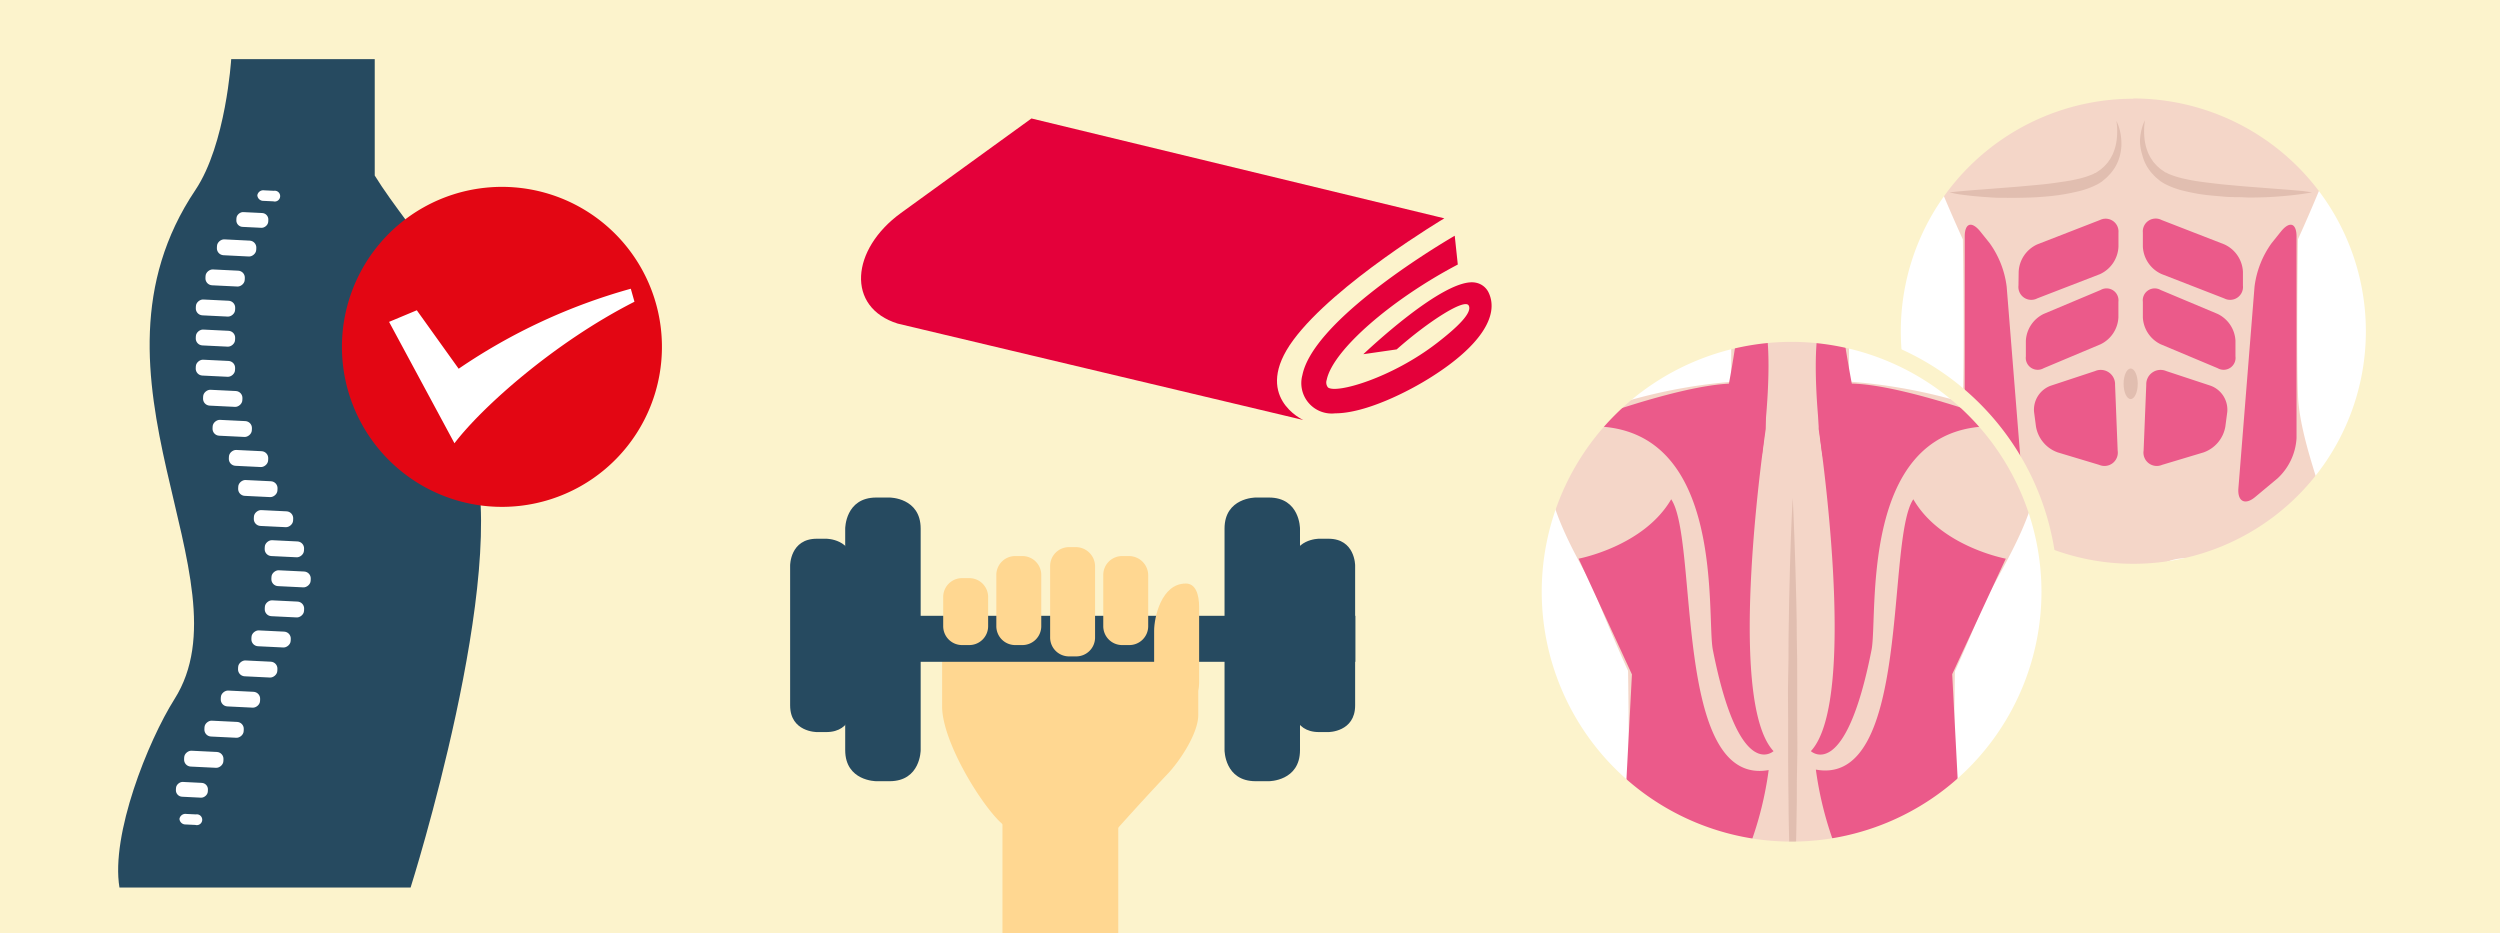 <svg id="Ebene_1" data-name="Ebene 1" xmlns="http://www.w3.org/2000/svg" width="375" height="140" viewBox="0 0 375 140"><defs><style>.cls-1{fill:#fcf3cc;}.cls-2{fill:#264a60;}.cls-3{fill:#fff;}.cls-4{fill:#f4d6c8;}.cls-5{fill:#eb5a8a;}.cls-6{fill:#e1beb0;}.cls-7{fill:#f6f291;}.cls-8{fill:#e30613;}.cls-9{fill:#ffd791;}.cls-10{fill:#e4003a;}</style></defs><title>Zeichenfläche 2 Kopie 2</title><rect class="cls-1" width="375" height="140"/><path class="cls-2" d="M34.68,8.87S33.9,21.66,29.31,28.5c-18.84,28.07,8.34,58.23-3.14,76.37-4,6.35-9.57,20.32-8.25,28.26H61.59s15-47.33,9.26-65.34c-.62-2,2.29-7.74,2.36-10.21.3-10.49-11.7-22.64-17-31.25V8.87Z"/><rect class="cls-3" x="36.75" y="30.6" width="2.22" height="4.79" rx="0.97" ry="0.97" transform="translate(3.04 69.19) rotate(-87.19)"/><path class="cls-3" d="M38.6,29.29a.9.9,0,0,0,.93.84L41,30.2a.81.81,0,1,0,.08-1.58l-1.46-.07A.9.9,0,0,0,38.6,29.29Z"/><rect class="cls-3" x="34.22" y="34.24" width="2.38" height="5.9" rx="1.04" ry="1.04" transform="matrix(0.05, -1, 1, 0.05, -3.47, 70.74)"/><rect class="cls-3" x="32.57" y="38.76" width="2.38" height="5.9" rx="1.04" ry="1.04" transform="translate(-9.54 73.38) rotate(-87.2)"/><rect class="cls-3" x="31.13" y="43.27" width="2.38" height="5.9" rx="1.04" ry="1.04" transform="translate(-15.42 76.23) rotate(-87.2)"/><rect class="cls-3" x="31.13" y="47.78" width="2.38" height="5.9" rx="1.04" ry="1.04" transform="translate(-19.93 80.52) rotate(-87.2)"/><rect class="cls-3" x="31.13" y="52.29" width="2.38" height="5.9" rx="1.04" ry="1.04" transform="translate(-24.44 84.82) rotate(-87.2)"/><rect class="cls-3" x="32.23" y="56.8" width="2.38" height="5.9" rx="1.04" ry="1.04" transform="translate(-27.9 90.21) rotate(-87.2)"/><rect class="cls-3" x="33.65" y="61.31" width="2.38" height="5.9" rx="1.04" ry="1.04" transform="translate(-31.05 95.92) rotate(-87.2)"/><rect class="cls-3" x="36.08" y="65.83" width="2.38" height="5.9" rx="1.04" ry="1.04" transform="translate(-33.24 102.64) rotate(-87.2)"/><rect class="cls-3" x="37.49" y="70.34" width="2.38" height="5.9" rx="1.04" ry="1.04" transform="translate(-36.41 108.35) rotate(-87.21)"/><rect class="cls-3" x="39.84" y="74.85" width="2.38" height="5.9" rx="1.04" ry="1.04" transform="translate(-38.68 114.99) rotate(-87.21)"/><rect class="cls-3" x="41.47" y="79.36" width="2.38" height="5.9" rx="1.04" ry="1.04" transform="translate(-41.64 120.9) rotate(-87.2)"/><rect class="cls-3" x="42.47" y="83.87" width="2.38" height="5.9" rx="1.04" ry="1.04" transform="translate(-45.19 126.19) rotate(-87.2)"/><rect class="cls-3" x="41.47" y="88.39" width="2.38" height="5.9" rx="1.04" ry="1.04" transform="translate(-50.65 129.48) rotate(-87.2)"/><rect class="cls-3" x="39.47" y="92.9" width="2.38" height="5.9" rx="1.04" ry="1.04" transform="translate(-57.06 131.77) rotate(-87.2)"/><rect class="cls-3" x="37.47" y="97.41" width="2.38" height="5.9" rx="1.04" ry="1.04" transform="translate(-63.47 134.06) rotate(-87.2)"/><rect class="cls-3" x="34.87" y="101.92" width="2.38" height="5.9" rx="1.04" ry="1.04" transform="translate(-70.44 135.76) rotate(-87.2)"/><rect class="cls-3" x="32.42" y="106.43" width="2.38" height="5.9" rx="1.04" ry="1.04" transform="translate(-77.28 137.61) rotate(-87.2)"/><rect class="cls-3" x="29.38" y="110.94" width="2.38" height="5.9" rx="1.04" ry="1.04" transform="translate(-84.68 138.86) rotate(-87.2)"/><rect class="cls-3" x="27.51" y="116.01" width="2.22" height="4.79" rx="0.97" ry="0.97" transform="matrix(0.05, -1, 1, 0.05, -91.05, 141.17)"/><path class="cls-3" d="M26.92,122.83a.9.9,0,0,0,.93.84l1.46.07a.81.81,0,1,0,.08-1.58l-1.46-.07A.9.9,0,0,0,26.92,122.83Z"/><circle class="cls-3" cx="319.93" cy="49.52" r="35.69"/><path class="cls-4" d="M338.41,80.43a11.37,11.37,0,0,1,2.09-1.72l1.13-.74c.3-.25.77-.62.93-.77.89-.78,1.75-1.61,2.66-2.37.71-.58,1.43-1.11,2.16-1.63.1-.24.21-.47.32-.7-1.26-4-2.88-9.18-3-13.28-.25-7.08,0-23.34,0-23.34,1.51-3.33,2.86-6.5,4-9.36A32.6,32.6,0,0,0,332,15.26c-2.21-.61-4.45-1.2-6.7-1.64-.05,0-2.28-.29-2.08-.31-1-.06-2-.08-3-.13-.53,0-1-.07-1.57-.13a9.78,9.78,0,0,1-4.55.37A23.72,23.72,0,0,1,309.83,15a11.08,11.08,0,0,1-1.5.24,31.39,31.39,0,0,0-8.72,5c.2-.13-1.81,1.5-1.7,1.41l-2.56,2.17q-2.24,1.91-4.53,3.78c1.07,2.58,2.28,5.39,3.61,8.32,0,0,.25,16.26,0,23.34-.14,3.77-1.52,8.47-2.72,12.3a24.77,24.77,0,0,1,4.94,5l-.21-.27c.32.42.66.82,1,1.2a9.63,9.63,0,0,1,3.61,3.47l15.36,4.28,1.25-.09.48.09a7.65,7.65,0,0,1,1.27-.32l.13-.21,2.27.07,1.76.28a7.67,7.67,0,0,1,4.3-1.33,7.54,7.54,0,0,1,1.87.24,7.53,7.53,0,0,1,1.88-.24l.56,0a7.82,7.82,0,0,1,3.32-1.89A7.73,7.73,0,0,1,338.41,80.43Z"/><path class="cls-5" d="M294.71,35.49c0-2,1-2.38,2.3-.81l1.42,1.77A14.11,14.11,0,0,1,301,43l2.42,30.23c.16,2-1,2.6-2.53,1.31l-3.37-2.81a8.93,8.93,0,0,1-2.82-6Z"/><path class="cls-5" d="M336.44,42.84a1.93,1.93,0,0,1-2.81,1.92l-9.39-3.65A4.76,4.76,0,0,1,321.43,37V34.9A1.93,1.93,0,0,1,324.24,33l9.39,3.65a4.76,4.76,0,0,1,2.81,4.11Z"/><path class="cls-5" d="M335.32,53.45a1.79,1.79,0,0,1-2.67,1.78l-8.55-3.59a4.74,4.74,0,0,1-2.67-4V45.28a1.79,1.79,0,0,1,2.67-1.78l8.55,3.59a4.74,4.74,0,0,1,2.67,4Z"/><path class="cls-5" d="M321.94,57.73a2.15,2.15,0,0,1,3-2.07l6.66,2.2a3.83,3.83,0,0,1,2.49,3.94L333.8,64a5,5,0,0,1-3.26,3.86l-6.23,1.87a2,2,0,0,1-2.77-2.14Z"/><path class="cls-5" d="M302.77,42.84a1.93,1.93,0,0,0,2.81,1.92L315,41.12A4.76,4.76,0,0,0,317.77,37V34.9A1.93,1.93,0,0,0,315,33l-9.39,3.65a4.76,4.76,0,0,0-2.81,4.11Z"/><path class="cls-5" d="M303.88,53.45a1.79,1.79,0,0,0,2.67,1.78l8.54-3.59a4.74,4.74,0,0,0,2.67-4V45.28a1.79,1.79,0,0,0-2.67-1.78l-8.54,3.59a4.74,4.74,0,0,0-2.67,4Z"/><path class="cls-5" d="M317.26,57.73a2.15,2.15,0,0,0-3-2.07l-6.66,2.2a3.83,3.83,0,0,0-2.49,3.94L305.4,64a5,5,0,0,0,3.26,3.86l6.22,1.87a2,2,0,0,0,2.77-2.14Z"/><ellipse class="cls-6" cx="319.6" cy="57.57" rx="1.06" ry="2.29"/><path class="cls-6" d="M292.43,28.85l1.39-.14c.88-.08,2.14-.19,3.65-.3l5.13-.4,2.87-.26c1-.09,2-.2,2.94-.34s2-.27,2.88-.48a13.8,13.8,0,0,0,2.59-.78,2.81,2.81,0,0,0,.27-.14l.13-.07.07,0,0,0h0l0,0,.57-.39a3.24,3.24,0,0,0,.47-.38,3.13,3.13,0,0,0,.41-.39l.38-.43.31-.46a3.36,3.36,0,0,0,.27-.47,3.12,3.12,0,0,0,.23-.48,7.6,7.6,0,0,0,.5-1.88,10.5,10.5,0,0,0,.09-1.55,9.71,9.71,0,0,0-.12-1.38,6.33,6.33,0,0,1,.49,1.33,8.1,8.1,0,0,1,.25,1.63,6.85,6.85,0,0,1-.2,2.18,6.33,6.33,0,0,1-1.14,2.4,4.34,4.34,0,0,1-.49.57,5.36,5.36,0,0,1-.53.53l-.53.44,0,0-.07.06-.09.05-.17.11c-.11.07-.23.15-.35.21a12.48,12.48,0,0,1-2.92,1.07c-1,.24-2,.43-3,.57s-2,.22-3,.29-2,.08-2.94.1-1.87,0-2.75,0-1.7-.08-2.46-.13c-1.52-.11-2.78-.26-3.66-.39S292.43,28.85,292.43,28.85Z"/><path class="cls-6" d="M346.81,28.85s-.5.1-1.38.23-2.14.28-3.66.39c-.76.06-1.58.11-2.46.13s-1.79.06-2.75,0-1.94,0-2.94-.1-2-.16-3-.29-2-.33-3-.57a12.48,12.48,0,0,1-2.92-1.07c-.12-.06-.23-.14-.35-.21l-.17-.11-.09-.05-.07-.06,0,0-.53-.44a4.8,4.8,0,0,1-.53-.53,4.6,4.6,0,0,1-.49-.57,6.38,6.38,0,0,1-1.14-2.4A6.91,6.91,0,0,1,321,21a8.22,8.22,0,0,1,.25-1.63,6.41,6.41,0,0,1,.49-1.33,9.77,9.77,0,0,0-.12,1.38A10.5,10.5,0,0,0,321.7,21a7.64,7.64,0,0,0,.5,1.88,3.22,3.22,0,0,0,.23.48,3,3,0,0,0,.27.47l.31.46.38.43a3.26,3.26,0,0,0,.41.39,3.16,3.16,0,0,0,.47.38l.57.39,0,0h0l0,0,.07,0,.13.07a2.76,2.76,0,0,0,.27.14,13.87,13.87,0,0,0,2.59.78c.93.21,1.9.36,2.88.48s2,.25,2.94.34l2.87.26,5.13.4c1.51.11,2.77.22,3.65.3Z"/><path class="cls-5" d="M344.48,35.49c0-2-1-2.38-2.3-.81l-1.42,1.77A14.11,14.11,0,0,0,338.18,43l-2.42,30.23c-.16,2,1,2.6,2.53,1.31l3.37-2.81a8.93,8.93,0,0,0,2.82-6Z"/><path class="cls-1" d="M320,86.81a37.16,37.16,0,1,1,37.16-37.16A37.2,37.2,0,0,1,320,86.81Zm0-72a34.88,34.88,0,1,0,34.88,34.88A34.92,34.92,0,0,0,320,14.77Z"/><circle class="cls-3" cx="268.73" cy="88.76" r="39.46"/><path class="cls-4" d="M303,71.58a11.31,11.31,0,0,1-2.68-4.5,11.41,11.41,0,0,1-3.53-5,11.49,11.49,0,0,1-2-1.6,80,80,0,0,0-17.44-3.24V50.66a14.37,14.37,0,0,1-2.43-.24l-1.11-.2c-.62-.06-1.24-.12-1.86-.17-1.72-.1-3.45-.18-5.18-.17-.77,0-1.54,0-2.31,0a13.47,13.47,0,0,1-1.89.75,14.43,14.43,0,0,1-2.89.55v6.09a79.73,79.73,0,0,0-17.29,3.39,11.54,11.54,0,0,1-3.07,2.78,11.47,11.47,0,0,1-4.11,5.27s0,.08,0,.12a11.08,11.08,0,0,1-2.21,6.6c1.33,4.38,3.91,8.89,5.72,12.19,1.44,3.65,3.29,8.15,5.49,13,0,0,.16,10.28.09,17.89A11.5,11.5,0,0,1,248.2,122a11.41,11.41,0,0,1,1.85,1.44c.33,0,.66,0,1,0a11.22,11.22,0,0,1,8.5,4,10.88,10.88,0,0,1,9.14.28,10.75,10.75,0,0,1,6.66-.09,11,11,0,0,1,6.08-1.84l.49,0a11.2,11.2,0,0,1,5.83-2.63,11.47,11.47,0,0,1,5.4-3.95c-.08-7.66.09-18.52.09-18.52,1.51-3.34,2.86-6.5,4-9.34a1.61,1.61,0,0,0,.14-.27c1.19-3,5.95-10,7.65-16.43A11.38,11.38,0,0,1,303,71.58Z"/><path class="cls-7" d="M268.9,127.59V74.66c0,17.34,0,35.33,0,52.94Z"/><path class="cls-6" d="M268.28,120.23c0,2.58.08,5,.13,7.31l.29.14c.23-.08.46-.15.69-.21.05-2.25.1-4.69.13-7.24,0-2,0-4,.06-6s0-4.13,0-6.22,0-4.17,0-6.22,0-4.07-.06-6c0-3.91-.13-7.55-.21-10.68s-.21-5.73-.27-7.55-.14-2.86-.14-2.86-.06,1-.14,2.86-.19,4.43-.27,7.55-.17,6.77-.21,10.68c0,2,0,4-.06,6s0,4.13,0,6.22,0,4.17,0,6.22S268.26,118.27,268.28,120.23Z"/><path class="cls-5" d="M296.77,62.1l-.33-.21c-9-3-23.64-7.12-23.64-1.76v4.22s6.11,40.52-1.17,48.32c0,0,5.15,4.86,9.1-15.18,1-5-1.93-32.44,16.9-33.52A11.09,11.09,0,0,1,296.77,62.1Z"/><path class="cls-5" d="M300.87,83.8S291.1,82,287,74.89c-4.13,6.11-.26,43.18-14.62,40.55a52.55,52.55,0,0,0,3.11,12.06,11,11,0,0,1,5.95-1.76l.49,0a11.19,11.19,0,0,1,5.83-2.63,11.42,11.42,0,0,1,6-4.14l-.93-17.84Z"/><path class="cls-5" d="M274.89,50.42l-1.11-.2-1.16-.11c-.62,4.91,0,12.85.69,17.75.7,5.33,5-7.49,5-7.49s-1-5-1.72-9.74A14.59,14.59,0,0,1,274.89,50.42Z"/><path class="cls-5" d="M264.86,64.35V60.13c0-5.33-14.46-1.32-23.46,1.7a11.39,11.39,0,0,1-2.11,1.68c-.06.15-.11.3-.17.44,19.82.26,16.81,28.47,17.81,33.54,3.95,20,9.1,15.18,9.1,15.18C258.75,104.87,264.86,64.35,264.86,64.35Z"/><path class="cls-5" d="M250.68,74.89c-4.11,7.08-13.89,8.91-13.89,8.91l8,17.36-.9,17.22a11.48,11.48,0,0,1,4.3,3.66,11.6,11.6,0,0,1,1.85,1.43c.33,0,.66,0,1,0a11.22,11.22,0,0,1,8.5,4,11,11,0,0,1,3-.8,52.6,52.6,0,0,0,2.76-11.16C250.93,118.07,254.81,81,250.68,74.89Z"/><path class="cls-5" d="M264.43,49.92a13.42,13.42,0,0,1-1.89.75c-.48.15-1.73,1-2.23,1.1-.68,4.65-1.67,9.34-1.67,9.34s5,12.08,5.7,6.75c.65-5,1.33-13.06.66-18Z"/><path class="cls-1" d="M268.74,128.68a39.92,39.92,0,1,1,39.92-39.92A40,40,0,0,1,268.74,128.68Zm0-77.4a37.48,37.48,0,1,0,37.48,37.48A37.52,37.52,0,0,0,268.74,51.28Z"/><path id="pfad-49" class="cls-8" d="M68.64,75.09A24,24,0,1,0,52.21,45.45,24,24,0,0,0,68.64,75.09"/><path id="pfad-50" class="cls-3" d="M94.62,43.31a87.13,87.13,0,0,0-25.82,12l-6.28-8.77-4.16,1.74,9.81,18.21c4.12-5.42,15-15.14,27-21.23Z"/><path id="pfad-60" class="cls-9" d="M151.53,124.25h16.12s4-4.48,7.34-8c2-2.06,4.75-6.27,4.75-9V95.68A2.85,2.85,0,0,0,176.88,93H144.19a2.79,2.79,0,0,0-2.87,2.69v10.48C141.5,112.43,149.47,124.25,151.53,124.25Z"/><path id="pfad-61" class="cls-2" d="M188.34,74.63s-4.66,0-4.66,4.66v33.23s0,4.66,4.66,4.66h2s4.66,0,4.66-4.66V79.29s0-4.66-4.66-4.66h-2"/><path id="pfad-62" class="cls-2" d="M197.84,80.81s-4,0-4,4v21s0,4,4,4h1.43s4,0,4-4v-21s0-4-4-4h-1.43"/><path id="pfad-63" class="cls-2" d="M133.44,74.63s4.66,0,4.66,4.66v33.23s0,4.66-4.66,4.66h-2s-4.66,0-4.66-4.66V79.29s0-4.66,4.66-4.66h2"/><path id="pfad-64" class="cls-2" d="M123.95,80.81s4,0,4,4v21s0,4-4,4h-1.43s-4,0-4-4v-21s0-4,4-4h1.43"/><rect class="cls-2" x="118.93" y="92.37" width="84.37" height="6.9"/><path id="rechteck-12" class="cls-9" d="M169.36,83.41h-1a2.83,2.83,0,0,0-2.87,2.87v7.61a2.83,2.83,0,0,0,2.87,2.87h1a2.83,2.83,0,0,0,2.87-2.87V86.28A2.89,2.89,0,0,0,169.36,83.41Z"/><path id="pfad-65" class="cls-9" d="M175.89,106H177c1.52,0,2.87-1.61,2.87-3.58V91.11c0-2-.54-3.58-2-3.58-3.67,0-4.75,5.1-4.75,7.07v7.7C173.12,104.46,174.37,106,175.89,106Z"/><path id="rechteck-13" class="cls-9" d="M153.32,83.41h-1a2.83,2.83,0,0,0-2.87,2.87v7.61a2.83,2.83,0,0,0,2.87,2.87h1a2.83,2.83,0,0,0,2.87-2.87V86.28A2.83,2.83,0,0,0,153.32,83.41Z"/><path id="rechteck-14" class="cls-9" d="M145.35,86.72h-1a2.83,2.83,0,0,0-2.87,2.87v4.3a2.83,2.83,0,0,0,2.87,2.87h1a2.83,2.83,0,0,0,2.87-2.87v-4.3A2.83,2.83,0,0,0,145.35,86.72Z"/><path id="rechteck-15" class="cls-9" d="M161.39,82.07h-1a2.83,2.83,0,0,0-2.87,2.87V95.59a2.83,2.83,0,0,0,2.87,2.87h1a2.83,2.83,0,0,0,2.87-2.87V84.93A2.89,2.89,0,0,0,161.39,82.07Z"/><path class="cls-10" d="M154.72,17.77,135.14,31.95c-7.53,5.47-8.25,14.16-.48,16.59L195.49,63S187.72,59.5,194,51s22.65-18.25,22.65-18.25Z"/><path class="cls-10" d="M200.28,62a4.56,4.56,0,0,1-4.92-5.74c1.54-7.62,17.57-17.81,22.85-20.9l.46,4.32C208.79,44.87,199.91,52.51,199,57a1.19,1.19,0,0,0,.19,1.11c1.22,1,9.57-1.41,16.36-6.66,2.93-2.26,5.37-4.54,4.75-5.63s-6.07,2.41-10.8,6.59l-5,.72c.13-.11,12.24-11.68,16.86-10.73a2.69,2.69,0,0,1,1.94,1.5c1.66,3.52-1.43,8.1-8.49,12.58C211.24,58.77,204.79,62,200.28,62Z"/><rect class="cls-9" x="150.37" y="121.92" width="17.37" height="18.08"/></svg>